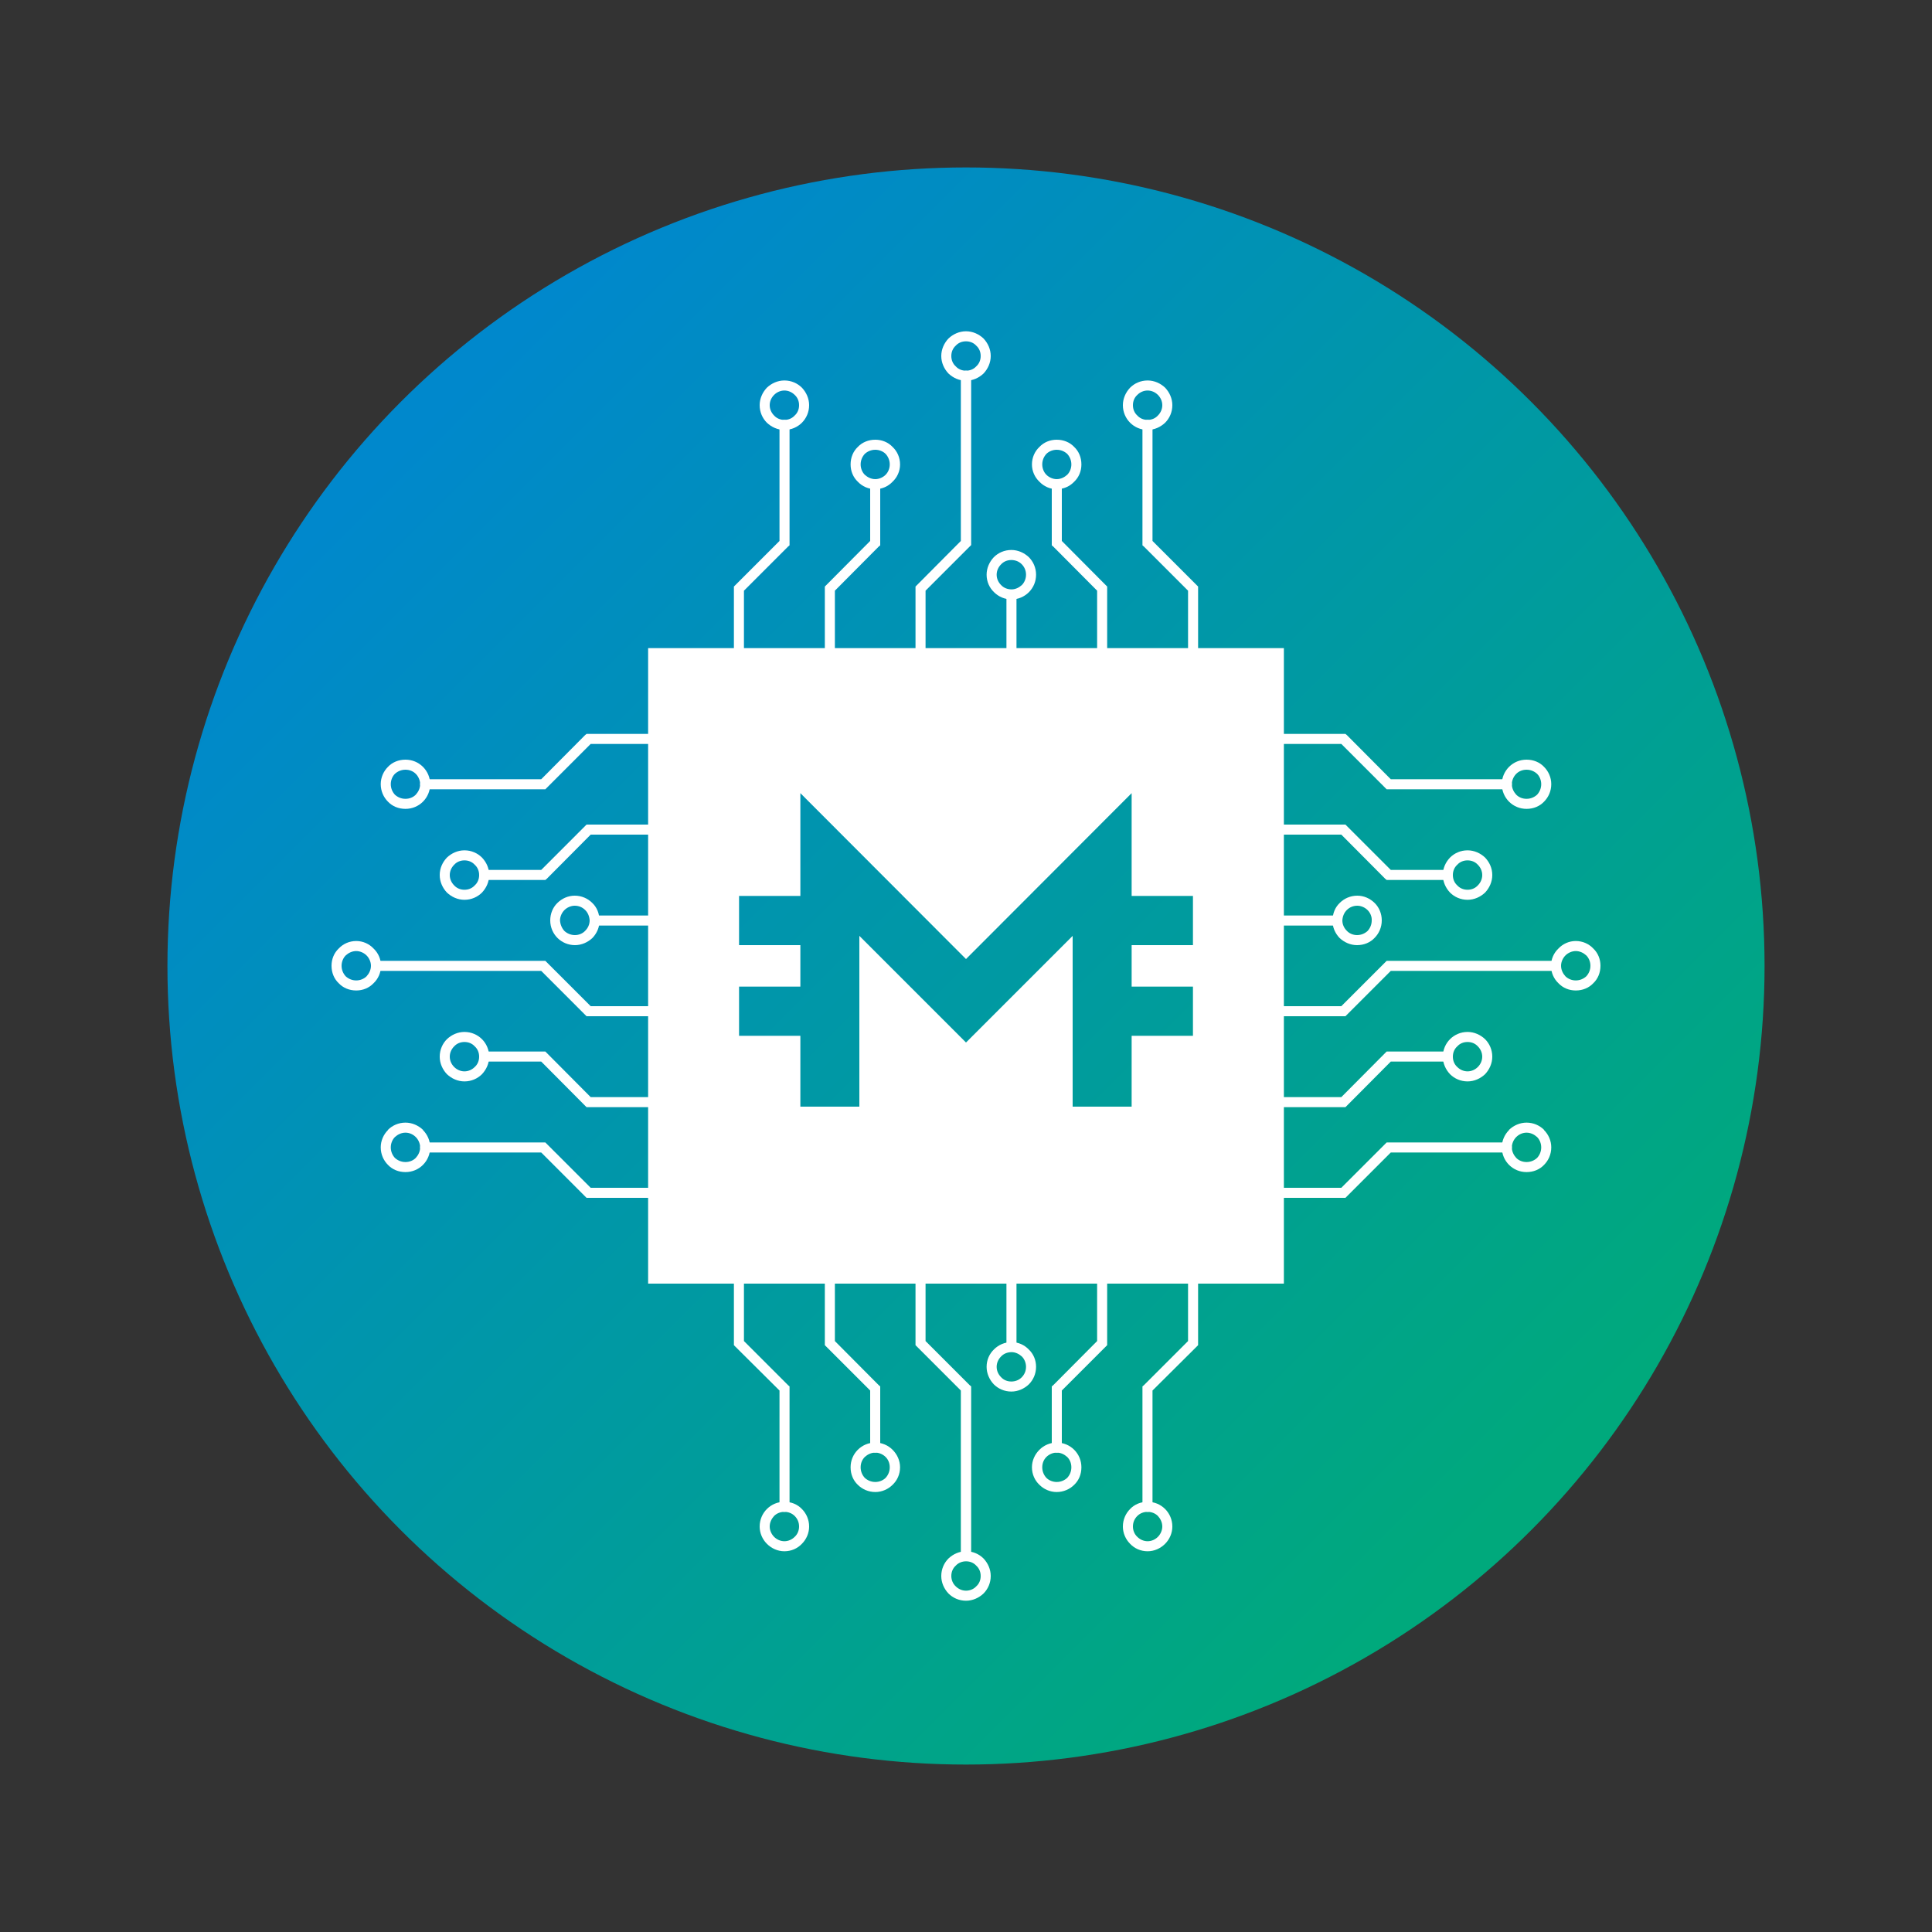 <?xml version="1.0" encoding="UTF-8"?>
<!DOCTYPE svg PUBLIC "-//W3C//DTD SVG 1.1//EN" "http://www.w3.org/Graphics/SVG/1.1/DTD/svg11.dtd">
<!-- Creator: CorelDRAW X7 -->
<svg xmlns="http://www.w3.org/2000/svg" xml:space="preserve" width="7.5in" height="7.5in" version="1.1" style="shape-rendering:geometricPrecision; text-rendering:geometricPrecision; image-rendering:optimizeQuality; fill-rule:evenodd; clip-rule:evenodd"
viewBox="0 0 7500 7500"
 xmlns:xlink="http://www.w3.org/1999/xlink">
 <rect x="0" y="0" width="7500" height="7500" fill="#333333" stroke="none"/>
 <defs>
  <style type="text/css">
   <![CDATA[
    .fil0 {fill:none}
    .fil3 {fill:white}
    .fil2 {fill:white;fill-rule:nonzero}
    .fil1 {fill:url(#id0)}
   ]]>
  </style>
  <linearGradient id="id0" gradientUnits="userSpaceOnUse" x1="5858" y1="5858" x2="1642" y2="1642">
   <stop offset="0" style="stop-opacity:1; stop-color:#00A97C"/>
   <stop offset="1" style="stop-opacity:1; stop-color:#0088CC"/>
  </linearGradient>
 </defs>
 <g id="Layer_x0020_1">
  <rect class="fil0" width="7500" height="7500"/>
  <circle class="fil1" cx="3750" cy="3750" r="3100"/>
  <path class="fil2" d="M4512 1573c0,-16 -7,-30 -17,-40 -10,-10 -24,-17 -40,-17 -16,0 -30,7 -40,17 -11,10 -17,24 -17,40 0,16 6,30 17,40 10,11 24,17 40,17 16,0 30,-6 40,-17 10,-10 17,-24 17,-40zm11 -68c17,18 28,42 28,68 0,27 -11,51 -28,68l0 0c-18,17 -42,28 -68,28 -27,0 -51,-11 -68,-28l0 0c-17,-17 -28,-41 -28,-68 0,-26 11,-50 28,-68l0 0c17,-17 41,-28 68,-28 26,0 50,11 68,28l0 0z"/>
  <path class="fil2" d="M3102 1573c0,-16 -6,-30 -17,-40 -10,-10 -24,-17 -40,-17 -16,0 -30,7 -40,17 -10,10 -17,24 -17,40 0,16 7,30 17,40 10,11 24,17 40,17 16,0 30,-6 40,-17 11,-10 17,-24 17,-40zm11 -68c17,18 28,42 28,68 0,27 -11,51 -28,68l0 0c-17,17 -41,28 -68,28 -26,0 -50,-11 -68,-28l0 0c-17,-17 -28,-41 -28,-68 0,-26 11,-50 28,-68l0 0c18,-17 42,-28 68,-28 27,0 51,11 68,28l0 0z"/>
  <path class="fil2" d="M3454 1803c0,-16 -6,-30 -16,-41 -10,-10 -25,-16 -40,-16 -16,0 -30,6 -41,16 -10,11 -16,25 -16,41 0,15 6,30 16,40 11,10 25,17 41,17 15,0 30,-7 40,-17 10,-10 16,-25 16,-40zm11 -68c18,17 29,41 29,68 0,26 -11,50 -29,67l0 0c-17,18 -41,29 -67,29 -27,0 -51,-11 -68,-29l0 0c-18,-17 -28,-41 -28,-67 0,-27 10,-51 28,-68l0 0c17,-18 41,-28 68,-28 26,0 50,10 67,28l0 0z"/>
  <path class="fil2" d="M3807 1382c0,-16 -6,-30 -17,-40 -10,-11 -24,-17 -40,-17 -16,0 -30,6 -40,17 -11,10 -17,24 -17,40 0,16 6,30 17,40 10,11 24,17 40,17 16,0 30,-6 40,-17 11,-10 17,-24 17,-40zm11 -68c17,18 28,42 28,68 0,26 -11,50 -28,68l0 0c-18,17 -42,28 -68,28 -26,0 -50,-11 -68,-28l0 0c-17,-18 -28,-42 -28,-68 0,-26 11,-50 28,-68l0 0c18,-17 42,-28 68,-28 26,0 50,11 68,28l0 0z"/>
  <path class="fil2" d="M4159 1803c0,-16 -6,-30 -16,-41 -11,-10 -25,-16 -41,-16 -15,0 -30,6 -40,16 -10,11 -16,25 -16,41 0,15 6,30 16,40 10,10 25,17 40,17 16,0 30,-7 41,-17 10,-10 16,-25 16,-40zm11 -68c18,17 28,41 28,68 0,26 -10,50 -28,67l0 0c-17,18 -41,29 -68,29 -26,0 -50,-11 -67,-29l0 0c-18,-17 -29,-41 -29,-67 0,-27 11,-51 29,-68l0 0c17,-18 41,-28 67,-28 27,0 51,10 68,28l0 0z"/>
  <path class="fil2" d="M5754 3397c0,-16 -7,-30 -17,-40 -10,-11 -24,-17 -40,-17 -16,0 -30,6 -40,17 -11,10 -17,24 -17,40 0,16 6,30 17,40 10,11 24,17 40,17 16,0 30,-6 40,-17 10,-10 17,-24 17,-40zm11 -68c17,18 28,41 28,68 0,26 -11,50 -28,68l0 0c-18,17 -42,28 -68,28 -27,0 -51,-11 -68,-28l0 0c-17,-18 -28,-42 -28,-68 0,-27 11,-50 28,-68l0 0c17,-17 41,-28 68,-28 26,0 50,11 68,28l0 0z"/>
  <path class="fil2" d="M5175 3554c11,0 19,8 19,19 0,11 -8,20 -19,20l-502 0c-11,0 -20,-9 -20,-20 0,-11 9,-19 20,-19l502 0z"/>
  <path class="fil2" d="M6041 3730c11,0 19,9 19,19 0,11 -8,20 -19,20l-642 0 -170 170 -6 6 -8 0 -499 0c-11,0 -20,-9 -20,-19 0,-11 9,-20 20,-20l491 0 170 -170 6 -6 8 0 650 0z"/>
  <path class="fil2" d="M5620 3377c11,0 20,9 20,20 0,11 -9,19 -20,19l-229 0 -8 0 -6 -5 -170 -171 -491 0c-11,0 -20,-9 -20,-19 0,-11 9,-20 20,-20l499 0 8 0 6 6 170 170 221 0z"/>
  <path class="fil2" d="M5850 3025c11,0 19,9 19,19 0,11 -8,20 -19,20l-459 0 -8 0 -6 -6 -170 -170 -491 0c-11,0 -20,-9 -20,-20 0,-11 9,-19 20,-19l499 0 8 0 6 5 170 171 451 0z"/>
  <path class="fil2" d="M5620 4082c11,0 20,9 20,20 0,11 -9,19 -20,19l-221 0 -170 171 -6 6 -8 0 -499 0c-11,0 -20,-9 -20,-20 0,-11 9,-19 20,-19l491 0 170 -171 6 -6 8 0 229 0z"/>
  <path class="fil2" d="M5850 4435c11,0 19,9 19,19 0,11 -8,20 -19,20l-451 0 -170 170 -6 6 -8 0 -499 0c-11,0 -20,-9 -20,-19 0,-11 9,-20 20,-20l491 0 170 -170 6 -6 8 0 459 0z"/>
  <path class="fil2" d="M1860 4102c0,-16 -6,-30 -17,-40 -10,-11 -24,-17 -40,-17 -16,0 -30,6 -40,17 -10,10 -17,24 -17,40 0,16 7,30 17,40 10,10 24,17 40,17 16,0 30,-7 40,-17 11,-10 17,-24 17,-40zm11 -68c17,17 28,41 28,68 0,26 -11,50 -28,68l0 0c-17,17 -41,28 -68,28 -26,0 -50,-11 -68,-28l0 0c-17,-18 -28,-42 -28,-68 0,-27 11,-51 28,-68l0 0c18,-17 42,-28 68,-28 27,0 51,11 68,28l0 0z"/>
  <path class="fil2" d="M1860 3397c0,-16 -6,-30 -17,-40 -10,-11 -24,-17 -40,-17 -16,0 -30,6 -40,17 -10,10 -17,24 -17,40 0,16 7,30 17,40 10,11 24,17 40,17 16,0 30,-6 40,-17 11,-10 17,-24 17,-40zm11 -68c17,18 28,41 28,68 0,26 -11,50 -28,68l0 0c-17,17 -41,28 -68,28 -26,0 -50,-11 -68,-28l0 0c-17,-18 -28,-42 -28,-68 0,-27 11,-50 28,-68l0 0c18,-17 42,-28 68,-28 27,0 51,11 68,28l0 0z"/>
  <path class="fil2" d="M2325 3593c-11,0 -19,-9 -19,-20 0,-11 8,-19 19,-19l452 0c11,0 19,8 19,19 0,11 -8,20 -19,20l-452 0z"/>
  <path class="fil2" d="M1459 3769c-11,0 -19,-9 -19,-20 0,-10 8,-19 19,-19l650 0 8 0 6 6 170 170 491 0c11,0 20,9 20,20 0,10 -9,19 -20,19l-499 0 -8 0 -6 -6 -170 -170 -642 0z"/>
  <path class="fil2" d="M1880 3416c-11,0 -20,-8 -20,-19 0,-11 9,-20 20,-20l221 0 170 -170 6 -6 8 0 499 0c11,0 20,9 20,20 0,10 -9,19 -20,19l-491 0 -170 171 -6 5 -8 0 -229 0z"/>
  <path class="fil2" d="M1650 3064c-11,0 -19,-9 -19,-20 0,-10 8,-19 19,-19l451 0 170 -171 6 -5 8 0 499 0c11,0 20,8 20,19 0,11 -9,20 -20,20l-491 0 -170 170 -6 6 -8 0 -459 0z"/>
  <path class="fil2" d="M1880 4121c-11,0 -20,-8 -20,-19 0,-11 9,-20 20,-20l229 0 8 0 6 6 170 171 491 0c11,0 20,8 20,19 0,11 -9,20 -20,20l-499 0 -8 0 -6 -6 -170 -171 -221 0z"/>
  <path class="fil2" d="M1650 4474c-11,0 -19,-9 -19,-20 0,-10 8,-19 19,-19l459 0 8 0 6 6 170 170 491 0c11,0 20,9 20,20 0,10 -9,19 -20,19l-499 0 -8 0 -6 -6 -170 -170 -451 0z"/>
  <path class="fil2" d="M4512 5926c0,-16 -7,-30 -17,-41 -10,-10 -24,-16 -40,-16 -16,0 -30,6 -40,16 -11,11 -17,25 -17,41 0,15 6,30 17,40 10,10 24,17 40,17 16,0 30,-7 40,-17 10,-10 17,-25 17,-40zm11 -68c17,17 28,41 28,68 0,26 -11,50 -28,67l0 0c-18,18 -42,29 -68,29 -27,0 -51,-11 -68,-29l0 0c-17,-17 -28,-41 -28,-67 0,-27 11,-51 28,-68l0 0c17,-18 41,-28 68,-28 26,0 50,10 68,28l0 0z"/>
  <path class="fil2" d="M3927 5249c-16,0 -31,6 -41,17 -10,10 -17,24 -17,40 0,16 7,30 17,40 10,11 24,17 40,17 16,0 30,-6 40,-16 11,-11 17,-25 17,-41 0,-15 -6,-30 -16,-40 -11,-10 -25,-17 -40,-17zm-68 -11c17,-17 41,-28 68,-28 26,0 50,11 67,29 18,17 28,41 28,67 0,27 -11,51 -28,68 -18,17 -42,28 -68,28 -27,0 -51,-11 -68,-28 -17,-18 -28,-42 -28,-68 0,-27 11,-51 29,-68z"/>
  <path class="fil2" d="M3750 6061c-15,0 -30,6 -40,17 -11,10 -17,24 -17,40 0,15 6,30 17,40 10,10 24,17 40,17 15,0 30,-6 40,-17 11,-10 17,-24 17,-40 0,-16 -6,-30 -17,-40 -10,-11 -24,-17 -40,-17zm-68 -11c18,-17 42,-28 68,-28 27,0 51,11 68,28 17,18 28,42 28,68 0,27 -11,51 -28,68 -18,17 -42,28 -68,28 -27,0 -51,-11 -68,-28 -17,-18 -28,-42 -28,-68 0,-27 11,-51 28,-68z"/>
  <path class="fil2" d="M3102 5926c0,-16 -6,-30 -17,-41 -10,-10 -24,-16 -40,-16 -16,0 -30,6 -40,16 -10,11 -17,25 -17,41 0,15 7,30 17,40 10,10 24,17 40,17 16,0 30,-7 40,-17 11,-10 17,-25 17,-40zm11 -68c17,17 28,41 28,68 0,26 -11,50 -28,67l0 0c-17,18 -41,29 -68,29 -26,0 -50,-11 -68,-29l0 0c-17,-17 -28,-41 -28,-67 0,-27 11,-51 28,-68l0 0c18,-18 42,-28 68,-28 27,0 51,10 68,28l0 0z"/>
  <path class="fil2" d="M3454 5696c0,-16 -6,-30 -16,-40 -10,-10 -25,-17 -40,-17 -16,0 -30,7 -41,17 -10,10 -16,24 -16,40 0,16 6,30 16,41 11,10 25,16 41,16 15,0 30,-6 40,-16 10,-11 16,-25 16,-41zm11 -68c18,18 29,42 29,68 0,27 -11,51 -29,68l0 0c-17,17 -41,28 -67,28 -27,0 -51,-11 -68,-28l0 0c-18,-17 -28,-41 -28,-68 0,-26 10,-50 28,-68l0 0c17,-17 41,-28 68,-28 26,0 50,11 67,28l0 0z"/>
  <path class="fil2" d="M4159 5696c0,-16 -6,-30 -16,-40 -11,-10 -25,-17 -41,-17 -15,0 -30,7 -40,17 -10,10 -16,24 -16,40 0,16 6,30 16,41 10,10 25,16 40,16 16,0 30,-6 41,-16 10,-11 16,-25 16,-41zm11 -68c18,18 28,42 28,68 0,27 -10,51 -28,68l0 0c-17,17 -41,28 -68,28 -26,0 -50,-11 -67,-28l0 0c-18,-17 -29,-41 -29,-68 0,-26 11,-50 29,-68l0 0c17,-17 41,-28 67,-28 27,0 51,11 68,28l0 0z"/>
  <path class="fil2" d="M3946 5212c0,11 -9,20 -20,20 -11,0 -19,-9 -19,-20l0 -535c0,-11 8,-19 19,-19 11,0 20,8 20,19l0 535z"/>
  <path class="fil2" d="M3770 6040c0,11 -9,20 -20,20 -11,0 -20,-9 -20,-20l0 -642 -170 -170 -6 -6 0 -8 0 -499c0,-10 9,-19 20,-19 11,0 19,9 19,19l0 491 171 171 6 5 0 8 0 650z"/>
  <path class="fil2" d="M4122 5620c0,11 -9,19 -20,19 -10,0 -19,-8 -19,-19l0 -230 0 -8 6 -5 170 -171 0 -491c0,-10 9,-19 20,-19 10,0 19,9 19,19l0 499 0 8 -6 6 -170 170 0 222z"/>
  <path class="fil2" d="M4474 5849c0,11 -8,20 -19,20 -11,0 -20,-9 -20,-20l0 -459 0 -8 6 -5 171 -171 0 -491c0,-10 8,-19 19,-19 11,0 20,9 20,19l0 499 0 8 -6 6 -171 170 0 451z"/>
  <path class="fil2" d="M3417 5620c0,11 -9,19 -19,19 -11,0 -20,-8 -20,-19l0 -222 -170 -170 -6 -6 0 -8 0 -499c0,-10 9,-19 19,-19 11,0 20,9 20,19l0 491 170 171 6 5 0 8 0 230z"/>
  <path class="fil2" d="M3065 5849c0,11 -9,20 -20,20 -11,0 -19,-9 -19,-20l0 -451 -171 -170 -6 -6 0 -8 0 -499c0,-10 9,-19 20,-19 11,0 19,9 19,19l0 491 171 171 6 5 0 8 0 459z"/>
  <path class="fil2" d="M3983 2231l0 0 0 0c0,-16 -6,-30 -17,-41 -10,-10 -24,-16 -40,-16l0 0 0 0 0 0 0 0c-16,0 -30,6 -40,17 -10,10 -17,24 -17,40l0 0 0 0 0 0 0 0c0,16 7,30 17,40 10,11 25,17 41,17l0 0 0 0 0 0 0 0c15,0 29,-7 40,-17 10,-10 16,-25 16,-40l0 0 0 0zm39 0l0 0 0 0 0 0 0 0c0,26 -10,50 -28,68 -17,17 -41,28 -67,28l0 0 0 0 0 0 0 0c-27,0 -51,-11 -68,-28 -18,-17 -29,-41 -29,-68l0 0 0 0 0 0 0 0c0,-26 11,-50 28,-68 17,-17 41,-28 68,-28l0 0 0 0 0 0 0 0c26,0 50,11 68,28 17,17 28,41 28,68z"/>
  <path class="fil2" d="M3907 2325c0,-11 8,-20 19,-20 11,0 20,9 20,20l0 535c0,11 -9,19 -20,19 -11,0 -19,-8 -19,-19l0 -535z"/>
  <path class="fil2" d="M3730 1459c0,-11 9,-20 20,-20 11,0 20,9 20,20l0 649 0 8 -6 6 -171 171 0 490c0,11 -8,20 -19,20 -11,0 -20,-9 -20,-20l0 -498 0 -8 6 -6 170 -171 0 -641z"/>
  <path class="fil2" d="M4083 1879c0,-11 9,-19 19,-19 11,0 20,8 20,19l0 221 170 171 6 6 0 8 0 498c0,11 -9,20 -19,20 -11,0 -20,-9 -20,-20l0 -490 -170 -171 -6 -5 0 -9 0 -229z"/>
  <path class="fil2" d="M4435 1650c0,-11 9,-20 20,-20 11,0 19,9 19,20l0 450 171 171 6 6 0 8 0 498c0,11 -9,20 -20,20 -11,0 -19,-9 -19,-20l0 -490 -171 -171 -6 -5 0 -9 0 -458z"/>
  <path class="fil2" d="M3378 1879c0,-11 9,-19 20,-19 10,0 19,8 19,19l0 229 0 9 -6 5 -170 171 0 490c0,11 -9,20 -20,20 -10,0 -19,-9 -19,-20l0 -498 0 -8 6 -6 170 -171 0 -221z"/>
  <path class="fil2" d="M3026 1650c0,-11 8,-20 19,-20 11,0 20,9 20,20l0 458 0 9 -6 5 -171 171 0 490c0,11 -8,20 -19,20 -11,0 -20,-9 -20,-20l0 -498 0 -8 6 -6 171 -171 0 -450z"/>
  <path class="fil3" d="M2516 2516l2468 0 0 2467 -2468 0 0 -2467zm2115 1153l0 -191 -238 0 0 -399 -643 644 -643 -644 0 399 -238 0 0 191 238 0 0 161 -238 0 0 191 238 0 0 275 229 0 0 -663 414 414 414 -414 0 663 229 0 0 -275 238 0 0 -191 -238 0 0 -161 238 0z"/>
  <path class="fil2" d="M1631 3044c0,-15 -7,-30 -17,-40 -10,-10 -24,-16 -40,-16 -16,0 -30,6 -41,16 -10,10 -16,25 -16,40 0,16 6,30 16,41 11,10 25,16 41,16 16,0 30,-6 40,-16 10,-11 17,-25 17,-41zm11 -67c17,17 28,41 28,67 0,27 -11,51 -28,68l0 0c-18,18 -42,28 -68,28 -27,0 -51,-10 -68,-28l0 0c-17,-17 -28,-41 -28,-68 0,-26 11,-50 28,-67l0 0c17,-18 41,-28 68,-28 26,0 50,10 68,28l0 0z"/>
  <path class="fil2" d="M2288 3573l0 0 1 0c-1,-16 -7,-30 -17,-40 -11,-11 -25,-17 -41,-17l0 0 0 0 0 0c-15,0 -30,7 -40,17 -10,10 -17,25 -17,40 1,16 7,30 17,41 11,10 25,16 41,16 15,0 30,-6 40,-17 10,-10 17,-24 17,-40l-1 0zm39 0l0 0 0 0 0 0c1,26 -10,50 -27,68 -18,17 -42,28 -68,28 -27,0 -51,-11 -68,-28 -17,-17 -28,-41 -28,-68 0,-26 10,-50 27,-67 18,-18 42,-29 68,-29l0 0 0 0 0 0c27,0 51,11 68,28 18,17 28,41 28,68z"/>
  <path class="fil2" d="M1631 4454c0,-15 -7,-30 -17,-40 -10,-10 -24,-17 -40,-17 -16,0 -30,7 -41,17 -10,10 -16,25 -16,40 0,16 6,30 16,41 11,10 25,16 41,16 16,0 30,-6 40,-16 10,-11 17,-25 17,-41zm11 -67c17,17 28,41 28,67 0,27 -11,51 -28,68l0 0c-18,18 -42,28 -68,28 -27,0 -51,-10 -68,-28l0 0c-17,-17 -28,-41 -28,-68 0,-26 11,-50 28,-67l0 -1c17,-17 41,-28 68,-28 26,0 50,11 68,28l0 1z"/>
  <path class="fil2" d="M1440 3749c0,-15 -7,-30 -17,-40 -10,-10 -25,-17 -40,-17 -16,0 -30,7 -41,17 -10,10 -16,25 -16,40 0,16 6,30 16,41 11,10 25,16 41,16 15,0 30,-6 40,-16 10,-11 17,-25 17,-41zm10 -67c18,17 29,41 29,67 0,27 -11,51 -29,68l0 0c-17,18 -41,28 -67,28 -27,0 -51,-10 -68,-28l0 0c-18,-17 -28,-41 -28,-68 0,-26 10,-50 28,-67l0 0c17,-18 41,-29 68,-29 26,0 50,11 67,29l0 0z"/>
  <path class="fil2" d="M5983 3044c0,-15 -6,-30 -16,-40 -11,-10 -25,-16 -41,-16 -16,0 -30,6 -40,16 -10,10 -17,25 -17,40 0,16 7,30 17,41 10,10 24,16 40,16 16,0 30,-6 41,-16 10,-11 16,-25 16,-41zm11 -67c17,17 28,41 28,67 0,27 -11,51 -28,68l0 0c-17,18 -41,28 -68,28 -26,0 -50,-10 -68,-28l0 0c-17,-17 -28,-41 -28,-68 0,-26 11,-50 28,-67l0 0c18,-18 42,-28 68,-28 27,0 51,10 68,28l0 0z"/>
  <path class="fil2" d="M5269 3516c-16,0 -30,6 -41,17 -10,10 -16,24 -17,40 0,16 7,30 17,40 10,11 25,17 40,17 16,0 30,-6 41,-16 10,-11 16,-25 16,-41 1,-15 -6,-30 -16,-40 -10,-10 -25,-17 -40,-17zm-68 -11c17,-17 41,-28 68,-28 26,0 50,11 68,29 17,17 27,41 27,67 0,27 -11,51 -28,68 -17,18 -41,28 -68,28 -26,0 -50,-11 -68,-28 -17,-18 -28,-42 -27,-68 0,-27 10,-51 28,-68z"/>
  <path class="fil2" d="M5983 4454c0,-15 -6,-30 -16,-40 -11,-10 -25,-17 -41,-17 -16,0 -30,7 -40,17 -10,10 -17,25 -17,40 0,16 7,30 17,41 10,10 24,16 40,16 16,0 30,-6 41,-16 10,-11 16,-25 16,-41zm11 -67c17,17 28,41 28,67 0,27 -11,51 -28,68l0 0c-17,18 -41,28 -68,28 -26,0 -50,-10 -68,-28l0 0c-17,-17 -28,-41 -28,-68 0,-26 11,-50 28,-67l0 -1c18,-17 42,-28 68,-28 27,0 51,11 68,28l0 1z"/>
  <path class="fil2" d="M5754 4102c0,-16 -7,-30 -17,-40 -10,-11 -24,-17 -40,-17 -16,0 -30,6 -40,17 -11,10 -17,24 -17,40 0,16 6,30 17,40 10,10 24,17 40,17 16,0 30,-7 40,-17 10,-10 17,-24 17,-40zm11 -68c17,17 28,41 28,68 0,26 -11,50 -28,68l0 0c-18,17 -42,28 -68,28 -27,0 -51,-11 -68,-28l0 0c-17,-18 -28,-42 -28,-68 0,-27 11,-51 28,-68l0 0c17,-17 41,-28 68,-28 26,0 50,11 68,28l0 0z"/>
  <path class="fil2" d="M6174 3749c0,-15 -6,-30 -16,-40 -11,-10 -25,-17 -41,-17 -15,0 -30,7 -40,17 -10,10 -17,25 -17,40 0,16 7,30 17,41 10,10 25,16 40,16 16,0 30,-6 41,-16 10,-11 16,-25 16,-41zm11 -67c18,17 28,41 28,67 0,27 -10,51 -28,68l0 0c-17,18 -41,28 -68,28 -26,0 -50,-10 -67,-28l0 0c-18,-17 -29,-41 -29,-68 0,-26 11,-50 29,-67l0 0c17,-18 41,-29 67,-29 27,0 51,11 68,29l0 0z"/>
 </g>
</svg>
